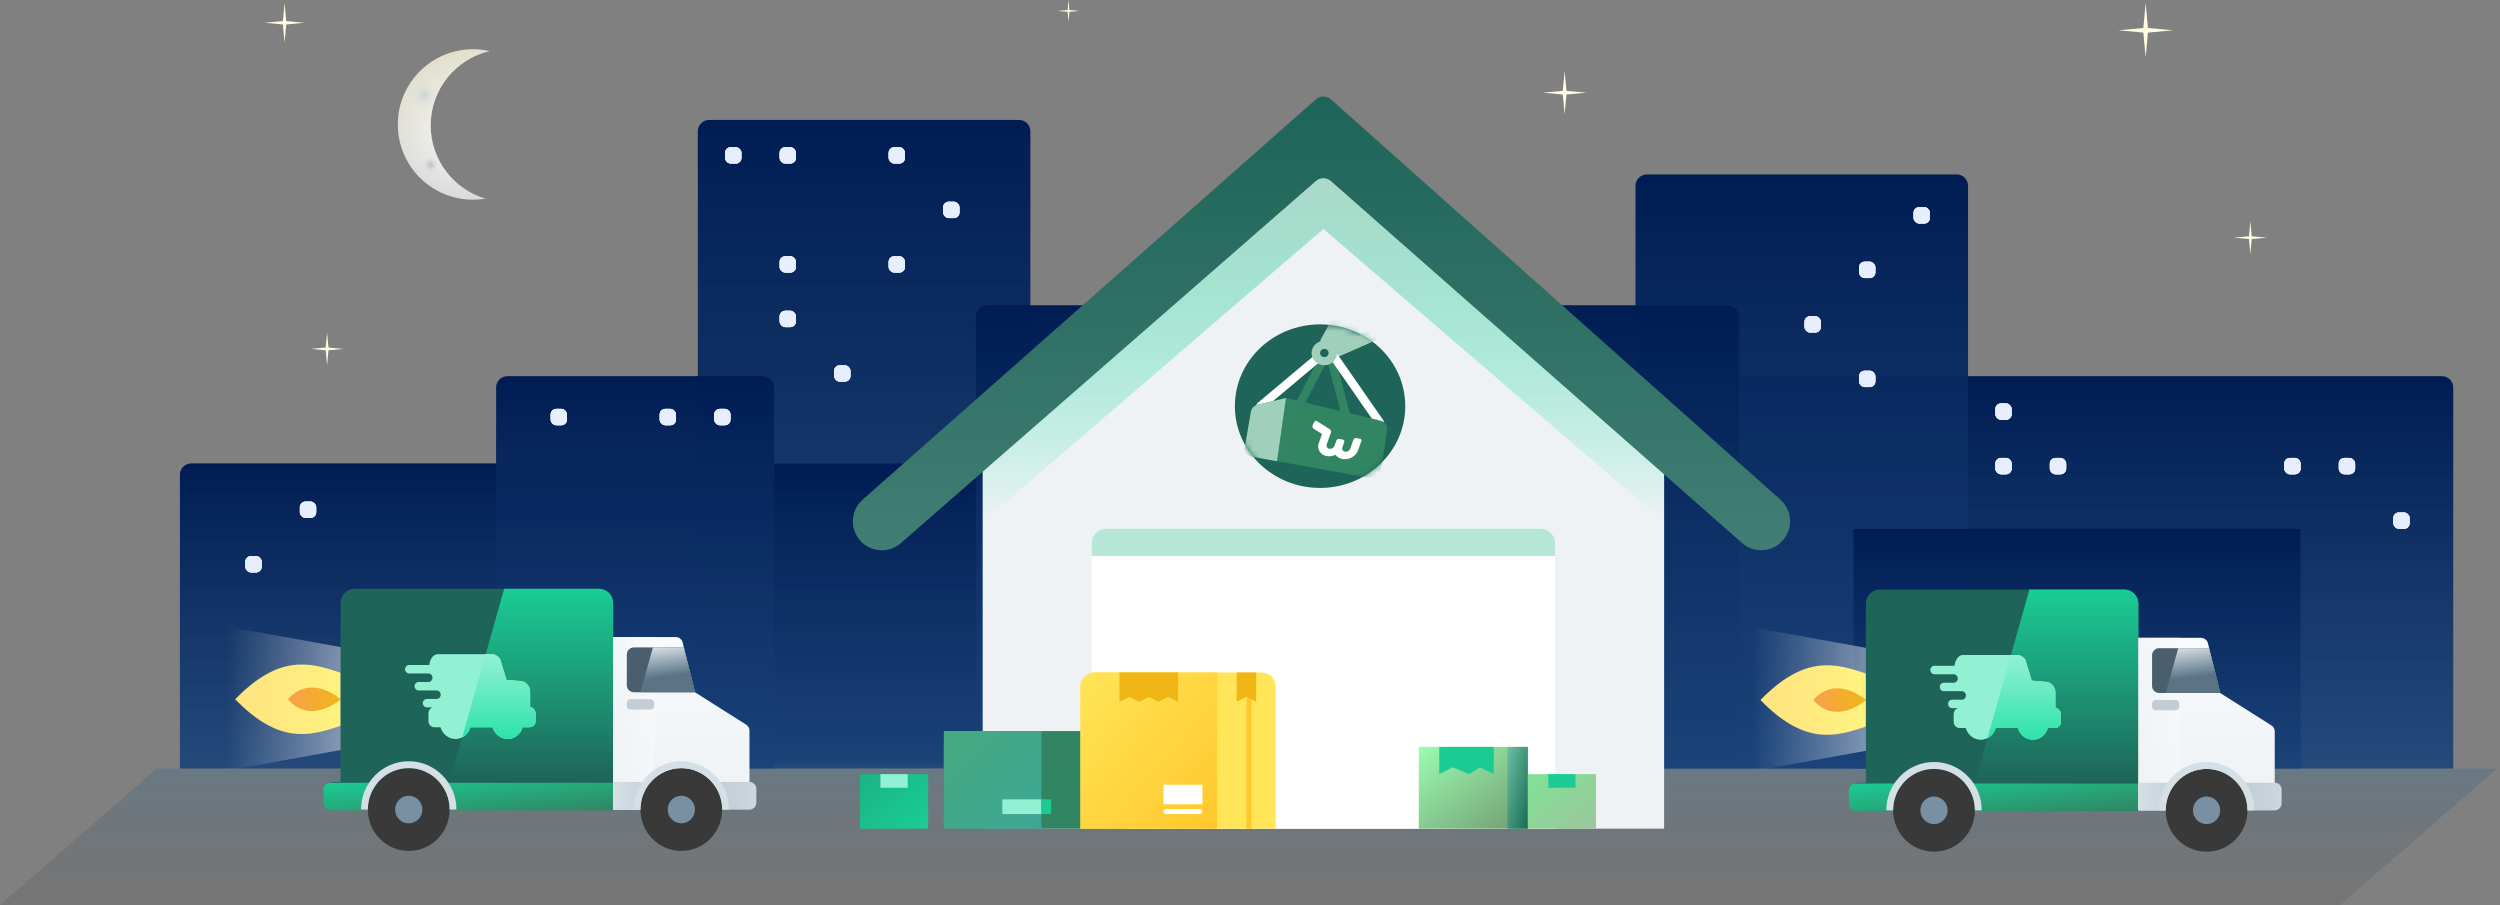 <svg width="442" height="160" viewBox="0 0 442 160" fill="none" xmlns="http://www.w3.org/2000/svg">
<rect x="0" y="0" width="442" height="160" fill="#808080" stroke="none"/>
<path d="M307.471 66.506H431.736C432.84 66.506 433.736 67.401 433.736 68.506V135.904H307.471V66.506Z" fill="url(#paint0_linear)"/>
<rect x="352.772" y="71.325" width="2.892" height="2.892" rx="1" fill="#E7EEFD"/>
<rect x="352.772" y="71.325" width="2.892" height="2.892" rx="1" fill="#E7EEFD"/>
<rect x="352.772" y="71.325" width="2.892" height="2.892" rx="1" fill="#E7EEFD"/>
<rect x="352.772" y="80.964" width="2.892" height="2.892" rx="1" fill="#E7EEFD"/>
<rect x="352.772" y="80.964" width="2.892" height="2.892" rx="1" fill="#E7EEFD"/>
<rect x="352.772" y="80.964" width="2.892" height="2.892" rx="1" fill="#E7EEFD"/>
<rect x="362.409" y="80.964" width="2.892" height="2.892" rx="1" fill="#E7EEFD"/>
<rect x="362.409" y="80.964" width="2.892" height="2.892" rx="1" fill="#E7EEFD"/>
<rect x="362.409" y="80.964" width="2.892" height="2.892" rx="1" fill="#E7EEFD"/>
<rect x="403.855" y="80.964" width="2.892" height="2.892" rx="1" fill="#E7EEFD"/>
<rect x="403.855" y="80.964" width="2.892" height="2.892" rx="1" fill="#E7EEFD"/>
<rect x="403.855" y="80.964" width="2.892" height="2.892" rx="1" fill="#E7EEFD"/>
<rect x="413.495" y="80.964" width="2.892" height="2.892" rx="1" fill="#E7EEFD"/>
<rect x="413.495" y="80.964" width="2.892" height="2.892" rx="1" fill="#E7EEFD"/>
<rect x="413.495" y="80.964" width="2.892" height="2.892" rx="1" fill="#E7EEFD"/>
<rect x="423.134" y="90.602" width="2.892" height="2.892" rx="1" fill="#E7EEFD"/>
<rect x="423.134" y="90.602" width="2.892" height="2.892" rx="1" fill="#E7EEFD"/>
<rect x="423.134" y="90.602" width="2.892" height="2.892" rx="1" fill="#E7EEFD"/>
<path d="M289.156 32.843C289.156 31.739 290.052 30.843 291.156 30.843H345.951C347.056 30.843 347.951 31.739 347.951 32.843V135.904H289.156V32.843Z" fill="url(#paint1_linear)"/>
<rect x="328.676" y="65.542" width="2.892" height="2.892" rx="1" fill="#E7EEFD"/>
<rect x="328.676" y="65.542" width="2.892" height="2.892" rx="1" fill="#E7EEFD"/>
<rect x="328.676" y="65.542" width="2.892" height="2.892" rx="1" fill="#E7EEFD"/>
<rect x="319.036" y="55.904" width="2.892" height="2.892" rx="1" fill="#E7EEFD"/>
<rect x="319.036" y="55.904" width="2.892" height="2.892" rx="1" fill="#E7EEFD"/>
<rect x="319.036" y="55.904" width="2.892" height="2.892" rx="1" fill="#E7EEFD"/>
<rect x="328.676" y="46.265" width="2.892" height="2.892" rx="1" fill="#E7EEFD"/>
<rect x="328.676" y="46.265" width="2.892" height="2.892" rx="1" fill="#E7EEFD"/>
<rect x="328.676" y="46.265" width="2.892" height="2.892" rx="1" fill="#E7EEFD"/>
<rect x="327.712" y="93.494" width="79.036" height="42.41" fill="url(#paint2_linear)"/>
<path d="M123.374 23.205C123.374 22.1 124.269 21.205 125.374 21.205H180.169C181.274 21.205 182.169 22.1 182.169 23.205V134.94H123.374V23.205Z" fill="url(#paint3_linear)"/>
<path d="M31.807 83.928C31.807 82.823 32.702 81.928 33.807 81.928H180.168C181.273 81.928 182.168 82.823 182.168 83.928V135.904H31.807V83.928Z" fill="url(#paint4_linear)"/>
<rect x="338.314" y="36.627" width="2.892" height="2.892" rx="1" fill="#E7EEFD"/>
<rect x="338.314" y="36.627" width="2.892" height="2.892" rx="1" fill="#E7EEFD"/>
<rect x="338.314" y="36.627" width="2.892" height="2.892" rx="1" fill="#E7EEFD"/>
<path d="M172.529 55.976C172.529 54.871 173.425 53.976 174.529 53.976H305.469C306.574 53.976 307.469 54.871 307.469 55.976V135.904H172.529V55.976Z" fill="url(#paint5_linear)"/>
<path d="M87.712 68.506C87.712 67.401 88.607 66.506 89.712 66.506H134.869C135.973 66.506 136.869 67.401 136.869 68.506V135.904H87.712V68.506Z" fill="url(#paint6_linear)"/>
<rect x="126.265" y="72.289" width="2.892" height="2.892" rx="1" fill="#E7EEFD"/>
<rect x="126.265" y="72.289" width="2.892" height="2.892" rx="1" fill="#E7EEFD"/>
<rect x="126.265" y="72.289" width="2.892" height="2.892" rx="1" fill="#E7EEFD"/>
<rect x="97.349" y="72.289" width="2.892" height="2.892" rx="1" fill="#E7EEFD"/>
<rect x="97.349" y="72.289" width="2.892" height="2.892" rx="1" fill="#E7EEFD"/>
<rect x="97.349" y="72.289" width="2.892" height="2.892" rx="1" fill="#E7EEFD"/>
<rect x="116.626" y="72.289" width="2.892" height="2.892" rx="1" fill="#E7EEFD"/>
<rect x="116.626" y="72.289" width="2.892" height="2.892" rx="1" fill="#E7EEFD"/>
<rect x="116.626" y="72.289" width="2.892" height="2.892" rx="1" fill="#E7EEFD"/>
<path d="M27.706 135.903H441.446L413.74 160H0L27.706 135.903Z" fill="url(#paint7_linear)" fill-opacity="0.6"/>
<path d="M173.737 82.651L233.978 30.843L294.219 82.651V146.506H173.737V82.651Z" fill="#EEF2F5"/>
<path fill-rule="evenodd" clip-rule="evenodd" d="M233.388 86.265C241.707 86.265 248.451 79.792 248.451 71.807C248.451 63.822 241.707 57.349 233.388 57.349C225.069 57.349 218.325 63.822 218.325 71.807C218.325 79.792 225.069 86.265 233.388 86.265Z" fill="#1E6458"/>
<mask id="mask0" mask-type="alpha" maskUnits="userSpaceOnUse" x="218" y="57" width="31" height="30">
<path fill-rule="evenodd" clip-rule="evenodd" d="M233.388 86.265C241.707 86.265 248.451 79.792 248.451 71.807C248.451 63.822 241.707 57.349 233.388 57.349C225.069 57.349 218.325 63.822 218.325 71.807C218.325 79.792 225.069 86.265 233.388 86.265Z" fill="white"/>
</mask>
<g mask="url(#mask0)">
<path fill-rule="evenodd" clip-rule="evenodd" d="M238.898 50.121L247.419 58.299L236.402 63.133L233.39 60.241L238.898 50.121Z" fill="#A0CFBB"/>
</g>
<mask id="mask1" mask-type="alpha" maskUnits="userSpaceOnUse" x="218" y="57" width="31" height="30">
<path fill-rule="evenodd" clip-rule="evenodd" d="M233.388 86.265C241.707 86.265 248.451 79.792 248.451 71.807C248.451 63.822 241.707 57.349 233.388 57.349C225.069 57.349 218.325 63.822 218.325 71.807C218.325 79.792 225.069 86.265 233.388 86.265Z" fill="white"/>
</mask>
<g mask="url(#mask1)">
<path fill-rule="evenodd" clip-rule="evenodd" d="M244.96 55.94L246.946 57.846V58.506L236.401 63.133L235.931 62.681L244.96 55.94Z" fill="#A0CFBB"/>
</g>
<mask id="mask2" mask-type="alpha" maskUnits="userSpaceOnUse" x="218" y="57" width="31" height="30">
<path fill-rule="evenodd" clip-rule="evenodd" d="M233.388 86.265C241.707 86.265 248.451 79.792 248.451 71.807C248.451 63.822 241.707 57.349 233.388 57.349C225.069 57.349 218.325 63.822 218.325 71.807C218.325 79.792 225.069 86.265 233.388 86.265Z" fill="white"/>
</mask>
<g mask="url(#mask2)">
<path d="M229.623 71.807L234.895 61.687" stroke="#318562" stroke-width="1.5" stroke-linecap="round" stroke-linejoin="round"/>
</g>
<mask id="mask3" mask-type="alpha" maskUnits="userSpaceOnUse" x="218" y="57" width="31" height="30">
<path fill-rule="evenodd" clip-rule="evenodd" d="M233.388 86.265C241.707 86.265 248.451 79.792 248.451 71.807C248.451 63.822 241.707 57.349 233.388 57.349C225.069 57.349 218.325 63.822 218.325 71.807C218.325 79.792 225.069 86.265 233.388 86.265Z" fill="white"/>
</mask>
<g mask="url(#mask3)">
<path d="M222.845 71.807L234.895 61.687" stroke="white" stroke-width="1.5" stroke-linecap="round" stroke-linejoin="round"/>
</g>
<mask id="mask4" mask-type="alpha" maskUnits="userSpaceOnUse" x="218" y="57" width="31" height="30">
<path fill-rule="evenodd" clip-rule="evenodd" d="M233.388 86.265C241.707 86.265 248.451 79.792 248.451 71.807C248.451 63.822 241.707 57.349 233.388 57.349C225.069 57.349 218.325 63.822 218.325 71.807C218.325 79.792 225.069 86.265 233.388 86.265Z" fill="white"/>
</mask>
<g mask="url(#mask4)">
<path d="M234.896 61.687L237.908 73.253" stroke="#318562" stroke-width="1.5" stroke-linecap="round" stroke-linejoin="round"/>
</g>
<mask id="mask5" mask-type="alpha" maskUnits="userSpaceOnUse" x="218" y="57" width="31" height="30">
<path fill-rule="evenodd" clip-rule="evenodd" d="M233.388 86.265C241.707 86.265 248.451 79.792 248.451 71.807C248.451 63.822 241.707 57.349 233.388 57.349C225.069 57.349 218.325 63.822 218.325 71.807C218.325 79.792 225.069 86.265 233.388 86.265Z" fill="white"/>
</mask>
<g mask="url(#mask5)">
<path d="M234.896 61.687L243.933 74.699" stroke="white" stroke-width="1.5" stroke-linecap="round" stroke-linejoin="round"/>
</g>
<mask id="mask6" mask-type="alpha" maskUnits="userSpaceOnUse" x="218" y="57" width="31" height="30">
<path fill-rule="evenodd" clip-rule="evenodd" d="M233.388 86.265C241.707 86.265 248.451 79.792 248.451 71.807C248.451 63.822 241.707 57.349 233.388 57.349C225.069 57.349 218.325 63.822 218.325 71.807C218.325 79.792 225.069 86.265 233.388 86.265Z" fill="white"/>
</mask>
<g mask="url(#mask6)">
<path fill-rule="evenodd" clip-rule="evenodd" d="M227.364 70.361L244.122 74.382C244.871 74.562 245.357 75.256 245.248 75.99L244.156 83.324C244.038 84.115 243.275 84.664 242.452 84.551C242.43 84.548 242.409 84.545 242.387 84.541L221.284 80.743C220.478 80.598 219.941 79.861 220.075 79.084L221.177 72.742C221.275 72.174 221.715 71.717 222.297 71.577L227.364 70.361Z" fill="#318562"/>
</g>
<mask id="mask7" mask-type="alpha" maskUnits="userSpaceOnUse" x="218" y="57" width="31" height="30">
<path fill-rule="evenodd" clip-rule="evenodd" d="M233.388 86.265C241.707 86.265 248.451 79.792 248.451 71.807C248.451 63.822 241.707 57.349 233.388 57.349C225.069 57.349 218.325 63.822 218.325 71.807C218.325 79.792 225.069 86.265 233.388 86.265Z" fill="white"/>
</mask>
<g mask="url(#mask7)">
<path fill-rule="evenodd" clip-rule="evenodd" d="M239.835 77.457C239.603 77.414 239.351 77.553 239.275 77.765L238.71 79.348C238.648 79.521 238.527 79.658 238.348 79.759C238.168 79.861 237.982 79.894 237.791 79.858C237.604 79.823 237.466 79.731 237.377 79.582C237.287 79.433 237.274 79.27 237.338 79.092L237.68 78.131C237.724 77.935 237.599 77.752 237.384 77.712L236.82 77.606C236.605 77.566 236.373 77.683 236.28 77.87L235.933 78.83C235.869 79.008 235.748 79.146 235.569 79.245C235.391 79.344 235.208 79.376 235.022 79.342C234.836 79.307 234.697 79.213 234.605 79.061C234.514 78.909 234.499 78.746 234.561 78.574L235.314 76.474C235.39 76.27 235.303 76.026 235.12 75.899C235.12 75.899 232.933 74.517 232.791 74.428C232.646 74.338 232.441 74.441 232.334 74.657L232.079 75.174C231.972 75.39 232.056 75.674 232.267 75.805L233.733 76.727L233.164 78.314C232.973 78.846 233.014 79.339 233.287 79.793C233.559 80.247 233.983 80.527 234.558 80.635C235.09 80.734 235.609 80.655 236.116 80.398C236.397 80.802 236.801 81.053 237.327 81.151C237.902 81.258 238.462 81.161 239.005 80.86C239.548 80.558 239.916 80.141 240.107 79.609C240.107 79.609 240.705 77.934 240.716 77.904C240.768 77.758 240.621 77.604 240.389 77.561L239.835 77.457Z" fill="white"/>
</g>
<mask id="mask8" mask-type="alpha" maskUnits="userSpaceOnUse" x="218" y="57" width="31" height="30">
<path fill-rule="evenodd" clip-rule="evenodd" d="M233.388 86.265C241.707 86.265 248.451 79.792 248.451 71.807C248.451 63.822 241.707 57.349 233.388 57.349C225.069 57.349 218.325 63.822 218.325 71.807C218.325 79.792 225.069 86.265 233.388 86.265Z" fill="white"/>
</mask>
<g mask="url(#mask8)">
<path d="M234.142 64.578C235.39 64.578 236.402 63.607 236.402 62.41C236.402 61.212 235.39 60.241 234.142 60.241C232.894 60.241 231.883 61.212 231.883 62.41C231.883 63.607 232.894 64.578 234.142 64.578Z" fill="#A0CFBB"/>
<path d="M234.143 63.132C234.559 63.132 234.896 62.809 234.896 62.409C234.896 62.01 234.559 61.687 234.143 61.687C233.727 61.687 233.39 62.01 233.39 62.409C233.39 62.809 233.727 63.132 234.143 63.132Z" fill="#1E6458"/>
</g>
<mask id="mask9" mask-type="alpha" maskUnits="userSpaceOnUse" x="218" y="57" width="31" height="30">
<path fill-rule="evenodd" clip-rule="evenodd" d="M233.388 86.265C241.707 86.265 248.451 79.792 248.451 71.807C248.451 63.822 241.707 57.349 233.388 57.349C225.069 57.349 218.325 63.822 218.325 71.807C218.325 79.792 225.069 86.265 233.388 86.265Z" fill="white"/>
</mask>
<g mask="url(#mask9)">
<path d="M227.69 70.362L229.173 70.613L227.342 80.579L225.859 80.328L227.69 70.362Z" fill="white" fill-opacity="0.01"/>
</g>
<mask id="mask10" mask-type="alpha" maskUnits="userSpaceOnUse" x="218" y="57" width="31" height="30">
<path fill-rule="evenodd" clip-rule="evenodd" d="M233.388 86.265C241.707 86.265 248.451 79.792 248.451 71.807C248.451 63.822 241.707 57.349 233.388 57.349C225.069 57.349 218.325 63.822 218.325 71.807C218.325 79.792 225.069 86.265 233.388 86.265Z" fill="white"/>
</mask>
<g mask="url(#mask10)">
<path d="M220.075 79.082L221.176 72.743C221.274 72.175 221.714 71.717 222.296 71.578L227.363 70.362L225.771 81.541L221.285 80.742C220.478 80.597 219.94 79.86 220.075 79.082Z" fill="#A0CFBB"/>
</g>
<path d="M193.013 95.994C193.013 94.613 194.132 93.494 195.513 93.494H272.44C273.821 93.494 274.94 94.613 274.94 95.994V146.506H193.013V95.994Z" fill="white"/>
<path d="M193.013 95.994C193.013 94.613 194.132 93.494 195.513 93.494H272.44C273.821 93.494 274.94 94.613 274.94 95.994V98.313H193.013V95.994Z" fill="#B6E6D6"/>
<path d="M294.219 92.289L233.978 40.482L173.737 92.289V82.651L233.978 30.843L294.219 82.651V92.289Z" fill="url(#paint8_linear)"/>
<path d="M166.863 131.748C166.863 130.367 167.983 129.248 169.363 129.248H198.88C200.26 129.248 201.38 130.367 201.38 131.748V144.006C201.38 145.387 200.26 146.506 198.88 146.506H169.363C167.983 146.506 166.863 145.387 166.863 144.006V131.748Z" fill="#318562"/>
<path d="M166.863 129.248H184.122V146.506H166.863V129.248Z" fill="url(#paint9_linear)"/>
<rect x="177.218" y="141.329" width="6.903" height="2.589" fill="#92F1D3"/>
<rect x="184.122" y="141.329" width="1.726" height="2.589" fill="#1ACC94"/>
<path d="M191.025 121.393C191.025 120.012 192.145 118.893 193.525 118.893H223.042C224.423 118.893 225.542 120.012 225.542 121.393V146.506H191.025V121.393Z" fill="#FFE557"/>
<path d="M191.025 121.393C191.025 120.012 192.145 118.893 193.525 118.893H215.187V146.506H191.025V121.393Z" fill="url(#paint10_linear)"/>
<rect x="205.694" y="138.74" width="6.903" height="3.452" fill="white"/>
<rect x="205.694" y="143.055" width="6.903" height="0.863" rx="0.431" fill="white"/>
<path d="M197.928 118.893H208.283V124.071L206.57 123.208L204.831 124.071L203.105 123.208L201.379 124.071L199.654 123.208L197.928 124.071V118.893Z" fill="#F0B616"/>
<path d="M220.363 119.756H221.226V146.506H220.363V119.756Z" fill="#FFC72C"/>
<path d="M218.638 118.893H222.089V124.071L220.364 123.208L218.638 124.071V118.893Z" fill="#F0B616"/>
<path d="M314.988 95.774C313.079 97.683 310.015 97.781 307.989 95.997L235.292 32.002C234.539 31.339 233.412 31.336 232.656 31.996L159.265 96.027C157.238 97.796 154.186 97.692 152.284 95.79C150.198 93.704 150.303 90.29 152.514 88.337L232.647 17.56C233.406 16.89 234.546 16.892 235.301 17.565L314.773 88.335C316.97 90.292 317.069 93.694 314.988 95.774Z" fill="url(#paint11_linear)"/>
<path d="M250.845 132.048H270.122V146.506H250.845V132.048Z" fill="url(#paint12_linear)"/>
<path d="M266.508 132.048H270.122V146.506H266.508V132.048Z" fill="url(#paint13_linear)"/>
<path d="M152.05 136.868H164.098V146.506H152.05V136.868Z" fill="url(#paint14_linear)"/>
<rect x="155.664" y="136.868" width="4.819" height="2.41" fill="#92F1D3"/>
<path d="M270.123 136.868H282.171V146.506H270.123V136.868Z" fill="url(#paint15_linear)"/>
<rect x="273.737" y="136.868" width="4.819" height="2.41" fill="#1ACC94"/>
<path d="M254.46 132.048H264.099V136.868L261.689 135.663L259.698 136.868L256.87 135.663L254.46 136.868V132.048Z" fill="#1ACC94"/>
<path opacity="0.5" d="M40.146 110.784L40.146 136.229L62.579 132.181L62.579 114.832L40.146 110.784Z" fill="url(#paint16_linear)"/>
<path d="M41.578 123.632C49.251 131.512 54.636 130.272 60.232 128.302L60.232 118.963C54.636 116.993 49.251 115.753 41.578 123.632Z" fill="url(#paint17_linear)"/>
<path d="M60.232 123.632C60.232 123.632 55.013 118.963 50.905 123.632C55.021 128.301 60.232 123.632 60.232 123.632Z" fill="url(#paint18_linear)"/>
<path fill-rule="evenodd" clip-rule="evenodd" d="M60.216 138.247H59.057C58.366 138.247 57.807 138.807 57.807 139.497V141.876C57.807 142.566 58.366 143.126 59.057 143.126H108.409V138.247H108.409V106.596C108.409 105.215 107.289 104.096 105.909 104.096H62.716C61.335 104.096 60.216 105.215 60.216 106.596V138.247Z" fill="#1E6458"/>
<path d="M108.409 106.596C108.409 105.215 107.29 104.096 105.909 104.096H89.132L79.493 138.247H108.409V106.596Z" fill="url(#paint19_linear)"/>
<path d="M57.197 139.646C57.197 138.956 57.757 138.396 58.447 138.396H108.374V143.275H58.447C57.757 143.275 57.197 142.715 57.197 142.025V139.646Z" fill="url(#paint20_linear)"/>
<path d="M132.506 143.126H108.409V112.633L119.479 112.633C120.053 112.633 120.554 113.025 120.692 113.584L122.867 122.391L131.924 128.121C132.286 128.35 132.506 128.749 132.506 129.178V138.247C133.171 138.247 133.71 138.793 133.71 139.467V141.906C133.71 142.58 133.171 143.126 132.506 143.126Z" fill="url(#paint21_linear)"/>
<path fill-rule="evenodd" clip-rule="evenodd" d="M93.731 122.275C93.731 121.253 92.914 120.401 91.934 120.401L89.55 120.197L88.435 116.551C88.403 116.517 88.403 116.483 88.37 116.449C88.043 115.972 87.521 115.666 86.9 115.666H77.41C76.496 115.666 75.997 116.689 75.899 117.574H72.334C71.942 117.574 71.615 117.915 71.615 118.324C71.615 118.732 71.942 119.073 72.334 119.073H75.848C76.207 119.141 76.469 119.448 76.469 119.822C76.469 120.231 76.142 120.572 75.75 120.572H74.011C73.619 120.572 73.293 120.912 73.293 121.321C73.293 121.73 73.619 122.07 74.011 122.07H75.272H77.2C77.592 122.07 77.919 122.411 77.919 122.819C77.919 123.228 77.592 123.569 77.2 123.569H75.524C75.076 123.569 74.749 123.909 74.749 124.318C74.749 124.727 75.076 125.067 75.468 125.067H76.532C76.075 125.17 75.749 125.612 75.749 126.123V127.486C75.749 128.065 76.206 128.576 76.794 128.576H77.882C78.209 129.768 79.287 130.653 80.528 130.653C81.802 130.653 82.847 129.768 83.174 128.576H87.1C87.427 129.768 88.505 130.653 89.746 130.653C91.02 130.653 92.065 129.768 92.392 128.576H93.665C94.221 128.576 94.711 128.099 94.711 127.486V126.123C94.645 125.51 94.221 125.033 93.731 124.999V122.275Z" fill="#92F1D3"/>
<path d="M108.409 112.633H115.638V143.126H108.409V112.633Z" fill="url(#paint22_linear)"/>
<path fill-rule="evenodd" clip-rule="evenodd" d="M110.819 124.236C110.819 123.891 111.099 123.611 111.444 123.611H115.014C115.359 123.611 115.639 123.891 115.639 124.236V124.815C115.639 125.161 115.359 125.44 115.014 125.44H111.444C111.099 125.44 110.819 125.161 110.819 124.815V124.236Z" fill="#C4CDD5"/>
<path d="M108.409 138.247H132.46C133.151 138.247 133.71 138.807 133.71 139.497V141.876C133.71 142.566 133.151 143.126 132.46 143.126H108.409V138.247Z" fill="url(#paint23_linear)"/>
<path d="M72.264 150.444C76.257 150.444 79.493 147.168 79.493 143.126C79.493 139.085 76.257 135.808 72.264 135.808C68.272 135.808 65.035 139.085 65.035 143.126C65.035 147.168 68.272 150.444 72.264 150.444Z" fill="#393939"/>
<path d="M120.457 150.444C124.45 150.444 127.686 147.168 127.686 143.126C127.686 139.085 124.45 135.808 120.457 135.808C116.465 135.808 113.229 139.085 113.229 143.126C113.229 147.168 116.465 150.444 120.457 150.444Z" fill="#393939"/>
<path d="M120.457 145.565C121.788 145.565 122.867 144.473 122.867 143.126C122.867 141.779 121.788 140.687 120.457 140.687C119.127 140.687 118.048 141.779 118.048 143.126C118.048 144.473 119.127 145.565 120.457 145.565Z" fill="#7790A3"/>
<path d="M72.264 145.565C73.595 145.565 74.674 144.473 74.674 143.126C74.674 141.779 73.595 140.687 72.264 140.687C70.933 140.687 69.855 141.779 69.855 143.126C69.855 144.473 70.933 145.565 72.264 145.565Z" fill="#7790A3"/>
<path d="M110.819 115.713C110.819 115.023 111.379 114.463 112.069 114.463H120.911L122.868 122.391H112.069C111.379 122.391 110.819 121.832 110.819 121.141V115.713Z" fill="url(#paint24_linear)"/>
<path d="M63.831 143.126C63.831 138.41 67.607 134.588 72.265 134.588C76.923 134.588 80.698 138.41 80.698 143.126H79.494C79.494 139.084 76.257 135.808 72.265 135.808C68.272 135.808 65.036 139.084 65.036 143.126H63.831Z" fill="#D5DFE6"/>
<path d="M112.023 143.126C112.023 138.41 115.799 134.588 120.457 134.588C125.115 134.588 128.891 138.41 128.891 143.126H127.686C127.686 139.084 124.45 135.808 120.457 135.808C116.465 135.808 113.228 139.084 113.228 143.126H112.023Z" fill="#D5DFE6"/>
<path fill-rule="evenodd" clip-rule="evenodd" d="M113.229 122.391H122.867L120.88 114.463L115.443 114.463L113.229 122.391Z" fill="url(#paint25_linear)"/>
<path d="M81.715 130.375L85.866 115.666H86.899C87.52 115.666 88.042 115.972 88.369 116.449C88.402 116.483 88.402 116.517 88.434 116.551L89.549 120.197L91.933 120.401C92.913 120.401 93.73 121.253 93.73 122.275V124.999C94.22 125.033 94.644 125.51 94.71 126.123V127.486C94.71 128.099 94.22 128.576 93.664 128.576H92.391C92.064 129.768 91.019 130.653 89.745 130.653C88.504 130.653 87.426 129.768 87.099 128.576H83.172C82.956 129.367 82.422 130.023 81.715 130.375H81.715Z" fill="url(#paint26_linear)"/>
<path opacity="0.5" d="M309.814 110.919L309.814 136.364L332.247 132.316L332.247 114.967L309.814 110.919Z" fill="url(#paint27_linear)"/>
<path d="M311.246 123.767C318.919 131.647 324.304 130.406 329.9 128.437L329.9 119.098C324.304 117.128 318.919 115.888 311.246 123.767Z" fill="url(#paint28_linear)"/>
<path d="M329.9 123.767C329.9 123.767 324.68 119.098 320.573 123.767C324.689 128.437 329.9 123.767 329.9 123.767Z" fill="url(#paint29_linear)"/>
<path fill-rule="evenodd" clip-rule="evenodd" d="M378.076 106.731V138.382H329.883V106.731C329.883 105.35 331.002 104.231 332.383 104.231H375.576C376.956 104.231 378.076 105.35 378.076 106.731ZM328.724 138.382C328.033 138.382 327.474 138.942 327.474 139.632V142.011C327.474 142.701 328.033 143.261 328.724 143.261H378.076V138.382H328.724Z" fill="#1E6458"/>
<path d="M378.076 106.731C378.076 105.35 376.957 104.231 375.576 104.231H358.799L349.16 138.382H378.076V106.731Z" fill="url(#paint30_linear)"/>
<path d="M326.863 139.781C326.863 139.091 327.423 138.531 328.113 138.531H378.04V143.41H328.113C327.423 143.41 326.863 142.85 326.863 142.16V139.781Z" fill="url(#paint31_linear)"/>
<path d="M402.173 143.261H378.076V112.769L389.146 112.769C389.72 112.769 390.221 113.161 390.359 113.719L392.534 122.526L401.591 128.257C401.953 128.486 402.173 128.884 402.173 129.313V138.382C402.838 138.382 403.377 138.928 403.377 139.602V142.041C403.377 142.715 402.838 143.261 402.173 143.261Z" fill="url(#paint32_linear)"/>
<path fill-rule="evenodd" clip-rule="evenodd" d="M363.396 122.409C363.396 121.387 362.579 120.536 361.599 120.536L359.215 120.332L358.1 116.686C358.068 116.652 358.068 116.618 358.035 116.584C357.708 116.107 357.186 115.8 356.565 115.8H347.075C346.161 115.8 345.662 116.824 345.564 117.709H341.999C341.607 117.709 341.28 118.05 341.28 118.458C341.28 118.867 341.607 119.208 341.999 119.208H345.513C345.872 119.276 346.134 119.582 346.134 119.957C346.134 120.366 345.807 120.706 345.415 120.706H343.676C343.284 120.706 342.958 121.047 342.958 121.456C342.958 121.864 343.284 122.205 343.676 122.205H344.937H346.865C347.257 122.205 347.584 122.546 347.584 122.954C347.584 123.363 347.257 123.704 346.865 123.704H345.189C344.741 123.704 344.414 124.044 344.414 124.453C344.414 124.862 344.741 125.202 345.133 125.202H346.198C345.74 125.304 345.414 125.747 345.414 126.258V127.62C345.414 128.199 345.871 128.71 346.459 128.71H347.547C347.874 129.902 348.952 130.788 350.193 130.788C351.467 130.788 352.512 129.902 352.838 128.71H356.765C357.092 129.902 358.17 130.788 359.411 130.788C360.685 130.788 361.73 129.902 362.057 128.71H363.331C363.886 128.71 364.376 128.233 364.376 127.62V126.258C364.31 125.645 363.886 125.168 363.396 125.134V122.409Z" fill="#92F1D3"/>
<path d="M378.076 112.769H385.305V143.261H378.076V112.769Z" fill="url(#paint33_linear)"/>
<path fill-rule="evenodd" clip-rule="evenodd" d="M380.485 124.371C380.485 124.026 380.765 123.746 381.11 123.746H384.68C385.025 123.746 385.305 124.026 385.305 124.371V124.951C385.305 125.296 385.025 125.576 384.68 125.576H381.11C380.765 125.576 380.485 125.296 380.485 124.951V124.371Z" fill="#C4CDD5"/>
<path d="M378.076 138.382H402.127C402.818 138.382 403.377 138.942 403.377 139.632V142.011C403.377 142.701 402.818 143.261 402.127 143.261H378.076V138.382Z" fill="url(#paint34_linear)"/>
<path d="M341.932 150.579C345.924 150.579 349.161 147.303 349.161 143.261C349.161 139.219 345.924 135.943 341.932 135.943C337.94 135.943 334.703 139.219 334.703 143.261C334.703 147.303 337.94 150.579 341.932 150.579Z" fill="#393939"/>
<path d="M390.123 150.579C394.116 150.579 397.352 147.303 397.352 143.261C397.352 139.219 394.116 135.943 390.123 135.943C386.131 135.943 382.895 139.219 382.895 143.261C382.895 147.303 386.131 150.579 390.123 150.579Z" fill="#393939"/>
<path d="M390.125 145.701C391.456 145.701 392.535 144.608 392.535 143.261C392.535 141.914 391.456 140.822 390.125 140.822C388.795 140.822 387.716 141.914 387.716 143.261C387.716 144.608 388.795 145.701 390.125 145.701Z" fill="#7790A3"/>
<path d="M341.931 145.701C343.262 145.701 344.341 144.608 344.341 143.261C344.341 141.914 343.262 140.822 341.931 140.822C340.6 140.822 339.521 141.914 339.521 143.261C339.521 144.608 340.6 145.701 341.931 145.701Z" fill="#7790A3"/>
<path d="M380.485 115.848C380.485 115.158 381.045 114.598 381.735 114.598H390.577L392.534 122.526H381.735C381.045 122.526 380.485 121.967 380.485 121.276V115.848Z" fill="url(#paint35_linear)"/>
<path d="M333.498 143.261C333.498 138.545 337.274 134.723 341.932 134.723C346.59 134.723 350.366 138.545 350.366 143.261H349.161C349.161 139.219 345.924 135.942 341.932 135.942C337.939 135.942 334.703 139.219 334.703 143.261H333.498Z" fill="#D5DFE6"/>
<path d="M381.69 143.261C381.69 138.545 385.466 134.723 390.124 134.723C394.782 134.723 398.558 138.545 398.558 143.261H397.353C397.353 139.219 394.117 135.942 390.124 135.942C386.132 135.942 382.895 139.219 382.895 143.261H381.69Z" fill="#D5DFE6"/>
<path fill-rule="evenodd" clip-rule="evenodd" d="M382.896 122.526H392.534L390.547 114.598L385.11 114.598L382.896 122.526Z" fill="url(#paint36_linear)"/>
<path d="M351.382 130.51L355.533 115.8H356.566C357.187 115.8 357.709 116.107 358.036 116.584C358.069 116.618 358.069 116.652 358.101 116.686L359.216 120.332L361.6 120.536C362.58 120.536 363.397 121.387 363.397 122.409V125.134C363.887 125.168 364.311 125.645 364.377 126.258V127.62C364.377 128.233 363.887 128.71 363.331 128.71H362.058C361.731 129.902 360.686 130.788 359.412 130.788C358.171 130.788 357.093 129.902 356.766 128.71H352.839C352.623 129.502 352.089 130.158 351.382 130.51H351.382Z" fill="url(#paint37_linear)"/>
<path fill-rule="evenodd" clip-rule="evenodd" d="M86.532 9.034C85.6 8.827 84.631 8.718 83.636 8.718C76.293 8.718 70.341 14.67 70.341 22.013C70.341 29.356 76.293 35.309 83.636 35.309C84.392 35.309 85.132 35.245 85.853 35.124C80.243 33.488 76.145 28.307 76.145 22.169C76.145 15.785 80.577 10.437 86.532 9.034Z" fill="url(#paint38_radial)"/>
<path fill-rule="evenodd" clip-rule="evenodd" d="M86.532 9.034C85.6 8.827 84.631 8.718 83.636 8.718C76.293 8.718 70.341 14.67 70.341 22.013C70.341 29.356 76.293 35.309 83.636 35.309C84.392 35.309 85.132 35.245 85.853 35.124C80.243 33.488 76.145 28.307 76.145 22.169C76.145 15.785 80.577 10.437 86.532 9.034Z" fill="url(#paint39_linear)" fill-opacity="0.5"/>
<circle cx="75.031" cy="16.808" r="2.278" fill="url(#paint40_radial)" fill-opacity="0.6"/>
<circle cx="76.127" cy="29.143" r="1.445" fill="url(#paint41_radial)"/>
<path d="M50.311 0.535L50.607 3.731L53.803 4.028L50.607 4.324L50.311 7.52L50.014 4.324L46.818 4.028L50.014 3.731L50.311 0.535Z" fill="#FFFCE1"/>
<path d="M188.916 0L189.08 1.764L190.844 1.928L189.08 2.091L188.916 3.855L188.752 2.091L186.988 1.928L188.752 1.764L188.916 0Z" fill="#FFFCE1"/>
<path d="M276.626 12.53L276.953 16.058L280.481 16.386L276.953 16.713L276.626 20.241L276.299 16.713L272.771 16.386L276.299 16.058L276.626 12.53Z" fill="#FFFCE1"/>
<path d="M57.832 58.795L58.077 61.441L60.724 61.687L58.077 61.932L57.832 64.578L57.587 61.932L54.94 61.687L57.587 61.441L57.832 58.795Z" fill="#FFFCE1"/>
<path d="M379.35 0.535L379.758 4.946L384.169 5.355L379.758 5.764L379.35 10.174L378.941 5.764L374.53 5.355L378.941 4.946L379.35 0.535Z" fill="#FFFCE1"/>
<path d="M397.863 39.09L398.111 41.77L400.791 42.018L398.111 42.266L397.863 44.946L397.614 42.266L394.935 42.018L397.614 41.77L397.863 39.09Z" fill="#FFFCE1"/>
<rect x="128.193" y="26.024" width="2.892" height="2.892" rx="1" fill="#E7EEFD"/>
<rect x="128.193" y="26.024" width="2.892" height="2.892" rx="1" fill="#E7EEFD"/>
<rect x="128.193" y="26.024" width="2.892" height="2.892" rx="1" fill="#E7EEFD"/>
<rect x="43.374" y="98.314" width="2.892" height="2.892" rx="1" fill="#E7EEFD"/>
<rect x="43.374" y="98.314" width="2.892" height="2.892" rx="1" fill="#E7EEFD"/>
<rect x="43.374" y="98.314" width="2.892" height="2.892" rx="1" fill="#E7EEFD"/>
<rect x="137.832" y="26.024" width="2.892" height="2.892" rx="1" fill="#E7EEFD"/>
<rect x="137.832" y="26.024" width="2.892" height="2.892" rx="1" fill="#E7EEFD"/>
<rect x="137.832" y="26.024" width="2.892" height="2.892" rx="1" fill="#E7EEFD"/>
<rect x="157.108" y="26.024" width="2.892" height="2.892" rx="1" fill="#E7EEFD"/>
<rect x="157.108" y="26.024" width="2.892" height="2.892" rx="1" fill="#E7EEFD"/>
<rect x="157.108" y="26.024" width="2.892" height="2.892" rx="1" fill="#E7EEFD"/>
<rect x="137.832" y="45.301" width="2.892" height="2.892" rx="1" fill="#E7EEFD"/>
<rect x="137.832" y="45.301" width="2.892" height="2.892" rx="1" fill="#E7EEFD"/>
<rect x="137.832" y="45.301" width="2.892" height="2.892" rx="1" fill="#E7EEFD"/>
<rect x="137.832" y="54.94" width="2.892" height="2.892" rx="1" fill="#E7EEFD"/>
<rect x="137.832" y="54.94" width="2.892" height="2.892" rx="1" fill="#E7EEFD"/>
<rect x="137.832" y="54.94" width="2.892" height="2.892" rx="1" fill="#E7EEFD"/>
<rect x="147.47" y="64.579" width="2.892" height="2.892" rx="1" fill="#E7EEFD"/>
<rect x="147.47" y="64.579" width="2.892" height="2.892" rx="1" fill="#E7EEFD"/>
<rect x="147.47" y="64.579" width="2.892" height="2.892" rx="1" fill="#E7EEFD"/>
<rect x="157.108" y="45.301" width="2.892" height="2.892" rx="1" fill="#E7EEFD"/>
<rect x="157.108" y="45.301" width="2.892" height="2.892" rx="1" fill="#E7EEFD"/>
<rect x="157.108" y="45.301" width="2.892" height="2.892" rx="1" fill="#E7EEFD"/>
<rect x="53.013" y="88.675" width="2.892" height="2.892" rx="1" fill="#E7EEFD"/>
<rect x="53.013" y="88.675" width="2.892" height="2.892" rx="1" fill="#E7EEFD"/>
<rect x="53.013" y="88.675" width="2.892" height="2.892" rx="1" fill="#E7EEFD"/>
<rect x="166.746" y="35.663" width="2.892" height="2.892" rx="1" fill="#E7EEFD"/>
<rect x="166.746" y="35.663" width="2.892" height="2.892" rx="1" fill="#E7EEFD"/>
<rect x="166.746" y="35.663" width="2.892" height="2.892" rx="1" fill="#E7EEFD"/>
<defs>
<linearGradient id="paint0_linear" x1="370.603" y1="66.506" x2="370.603" y2="135.904" gradientUnits="userSpaceOnUse">
<stop stop-color="#001D53"/>
<stop offset="1" stop-color="#1A4379" stop-opacity="0.9"/>
</linearGradient>
<linearGradient id="paint1_linear" x1="318.554" y1="30.843" x2="318.554" y2="135.904" gradientUnits="userSpaceOnUse">
<stop stop-color="#001D53"/>
<stop offset="1" stop-color="#1A4379" stop-opacity="0.9"/>
</linearGradient>
<linearGradient id="paint2_linear" x1="367.23" y1="93.494" x2="367.23" y2="135.904" gradientUnits="userSpaceOnUse">
<stop stop-color="#001D53"/>
<stop offset="1" stop-color="#1A4379" stop-opacity="0.9"/>
</linearGradient>
<linearGradient id="paint3_linear" x1="152.772" y1="21.205" x2="152.772" y2="134.94" gradientUnits="userSpaceOnUse">
<stop stop-color="#001D53"/>
<stop offset="1" stop-color="#1A4379" stop-opacity="0.9"/>
</linearGradient>
<linearGradient id="paint4_linear" x1="106.987" y1="81.928" x2="106.987" y2="135.904" gradientUnits="userSpaceOnUse">
<stop stop-color="#001D53"/>
<stop offset="1" stop-color="#1A4379" stop-opacity="0.9"/>
</linearGradient>
<linearGradient id="paint5_linear" x1="239.999" y1="53.976" x2="239.999" y2="135.904" gradientUnits="userSpaceOnUse">
<stop stop-color="#001D53"/>
<stop offset="1" stop-color="#1A4379" stop-opacity="0.9"/>
</linearGradient>
<linearGradient id="paint6_linear" x1="112.29" y1="66.506" x2="112.29" y2="135.904" gradientUnits="userSpaceOnUse">
<stop stop-color="#001D53"/>
<stop offset="1" stop-color="#1A4379" stop-opacity="0.9"/>
</linearGradient>
<linearGradient id="paint7_linear" x1="234.576" y1="135.903" x2="234.576" y2="160" gradientUnits="userSpaceOnUse">
<stop stop-color="#5A7385"/>
<stop offset="1" stop-color="#626262" stop-opacity="0.58"/>
</linearGradient>
<linearGradient id="paint8_linear" x1="173.737" y1="30.843" x2="173.737" y2="92.289" gradientUnits="userSpaceOnUse">
<stop stop-color="#ACD8CA"/>
<stop offset="1" stop-color="#2EE3AA" stop-opacity="0"/>
</linearGradient>
<linearGradient id="paint9_linear" x1="158.234" y1="137.877" x2="175.492" y2="155.135" gradientUnits="userSpaceOnUse">
<stop stop-color="#47A980"/>
<stop offset="1" stop-color="#3EA795"/>
</linearGradient>
<linearGradient id="paint10_linear" x1="178.945" y1="132.7" x2="206.313" y2="156.647" gradientUnits="userSpaceOnUse">
<stop stop-color="#FFE557"/>
<stop offset="1" stop-color="#FFC72C"/>
</linearGradient>
<linearGradient id="paint11_linear" x1="318.822" y1="99.169" x2="318.822" y2="16.386" gradientUnits="userSpaceOnUse">
<stop stop-color="#427E74"/>
<stop offset="1" stop-color="#1E6458"/>
</linearGradient>
<linearGradient id="paint12_linear" x1="279.76" y1="139.277" x2="265.881" y2="120.771" gradientUnits="userSpaceOnUse">
<stop stop-color="#729B71"/>
<stop offset="1" stop-color="#9BFCB1"/>
</linearGradient>
<linearGradient id="paint13_linear" x1="271.93" y1="139.277" x2="265.126" y2="137.576" gradientUnits="userSpaceOnUse">
<stop stop-color="#166C51"/>
<stop offset="1" stop-color="#6DBFA5"/>
</linearGradient>
<linearGradient id="paint14_linear" x1="169.699" y1="141.01" x2="160.143" y2="129.904" gradientUnits="userSpaceOnUse">
<stop stop-color="#1ACC94"/>
<stop offset="1" stop-color="#1AB483"/>
</linearGradient>
<linearGradient id="paint15_linear" x1="288.195" y1="141.687" x2="278.792" y2="129.933" gradientUnits="userSpaceOnUse">
<stop stop-color="#9DC69C"/>
<stop offset="1" stop-color="#7FE295"/>
</linearGradient>
<linearGradient id="paint16_linear" x1="62.579" y1="136.229" x2="40.146" y2="136.229" gradientUnits="userSpaceOnUse">
<stop stop-color="white"/>
<stop offset="1" stop-color="#EEF2F5" stop-opacity="0"/>
</linearGradient>
<linearGradient id="paint17_linear" x1="60.232" y1="129.779" x2="41.578" y2="129.779" gradientUnits="userSpaceOnUse">
<stop stop-color="#FFF280"/>
<stop offset="1" stop-color="#FFE380"/>
</linearGradient>
<linearGradient id="paint18_linear" x1="50.905" y1="121.297" x2="60.232" y2="121.297" gradientUnits="userSpaceOnUse">
<stop stop-color="#F7A14D"/>
<stop offset="1" stop-color="#F0B616"/>
</linearGradient>
<linearGradient id="paint19_linear" x1="93.951" y1="138.247" x2="93.951" y2="104.096" gradientUnits="userSpaceOnUse">
<stop stop-color="#1E6458"/>
<stop offset="1" stop-color="#1ACC94"/>
</linearGradient>
<linearGradient id="paint20_linear" x1="133.963" y1="140.835" x2="133.041" y2="131.166" gradientUnits="userSpaceOnUse">
<stop stop-color="#318562"/>
<stop offset="1" stop-color="#1ACC94"/>
</linearGradient>
<linearGradient id="paint21_linear" x1="108.409" y1="112.633" x2="108.409" y2="143.126" gradientUnits="userSpaceOnUse">
<stop stop-color="#F8FAFB"/>
<stop offset="1" stop-color="#EEF2F5"/>
</linearGradient>
<linearGradient id="paint22_linear" x1="112.024" y1="158.372" x2="125.712" y2="155.127" gradientUnits="userSpaceOnUse">
<stop stop-color="#EEF2F5"/>
<stop offset="1" stop-color="#F8FAFB"/>
</linearGradient>
<linearGradient id="paint23_linear" x1="108.409" y1="140.686" x2="133.71" y2="140.686" gradientUnits="userSpaceOnUse">
<stop stop-color="#D5DFE6"/>
<stop offset="1" stop-color="#7790A3" stop-opacity="0.28"/>
</linearGradient>
<linearGradient id="paint24_linear" x1="104.795" y1="118.427" x2="112.076" y2="129.492" gradientUnits="userSpaceOnUse">
<stop stop-color="#4A5F6E"/>
<stop offset="1" stop-color="#4A5F6E"/>
</linearGradient>
<linearGradient id="paint25_linear" x1="113.169" y1="120.23" x2="112.487" y2="114.835" gradientUnits="userSpaceOnUse">
<stop stop-color="#5A7385"/>
<stop offset="1" stop-color="#D5DFE6"/>
</linearGradient>
<linearGradient id="paint26_linear" x1="88.212" y1="130.653" x2="88.212" y2="115.666" gradientUnits="userSpaceOnUse">
<stop stop-color="#2EE3AA"/>
<stop offset="1" stop-color="#92F1D3"/>
</linearGradient>
<linearGradient id="paint27_linear" x1="332.247" y1="136.364" x2="309.814" y2="136.364" gradientUnits="userSpaceOnUse">
<stop stop-color="white"/>
<stop offset="1" stop-color="#EEF2F5" stop-opacity="0"/>
</linearGradient>
<linearGradient id="paint28_linear" x1="329.9" y1="129.914" x2="311.246" y2="129.914" gradientUnits="userSpaceOnUse">
<stop stop-color="#FFF280"/>
<stop offset="1" stop-color="#FFE380"/>
</linearGradient>
<linearGradient id="paint29_linear" x1="320.573" y1="121.433" x2="329.9" y2="121.433" gradientUnits="userSpaceOnUse">
<stop stop-color="#F7A14D"/>
<stop offset="1" stop-color="#F0B616"/>
</linearGradient>
<linearGradient id="paint30_linear" x1="363.618" y1="138.382" x2="363.618" y2="104.231" gradientUnits="userSpaceOnUse">
<stop stop-color="#1E6458"/>
<stop offset="1" stop-color="#1ACC94"/>
</linearGradient>
<linearGradient id="paint31_linear" x1="403.629" y1="140.971" x2="402.707" y2="131.301" gradientUnits="userSpaceOnUse">
<stop stop-color="#318562"/>
<stop offset="1" stop-color="#1ACC94"/>
</linearGradient>
<linearGradient id="paint32_linear" x1="378.076" y1="112.769" x2="378.076" y2="143.261" gradientUnits="userSpaceOnUse">
<stop stop-color="#F8FAFB"/>
<stop offset="1" stop-color="#EEF2F5"/>
</linearGradient>
<linearGradient id="paint33_linear" x1="381.691" y1="158.507" x2="395.379" y2="155.262" gradientUnits="userSpaceOnUse">
<stop stop-color="#EEF2F5"/>
<stop offset="1" stop-color="#F8FAFB"/>
</linearGradient>
<linearGradient id="paint34_linear" x1="378.076" y1="140.822" x2="403.377" y2="140.822" gradientUnits="userSpaceOnUse">
<stop stop-color="#D5DFE6"/>
<stop offset="1" stop-color="#7790A3" stop-opacity="0.28"/>
</linearGradient>
<linearGradient id="paint35_linear" x1="374.461" y1="118.562" x2="381.742" y2="129.627" gradientUnits="userSpaceOnUse">
<stop stop-color="#4A5F6E"/>
<stop offset="1" stop-color="#4A5F6E"/>
</linearGradient>
<linearGradient id="paint36_linear" x1="382.836" y1="120.365" x2="382.154" y2="114.969" gradientUnits="userSpaceOnUse">
<stop stop-color="#5A7385"/>
<stop offset="1" stop-color="#D5DFE6"/>
</linearGradient>
<linearGradient id="paint37_linear" x1="357.879" y1="130.788" x2="357.879" y2="115.8" gradientUnits="userSpaceOnUse">
<stop stop-color="#2EE3AA"/>
<stop offset="1" stop-color="#92F1D3"/>
</linearGradient>
<radialGradient id="paint38_radial" cx="0" cy="0" r="1" gradientUnits="userSpaceOnUse" gradientTransform="translate(83.636 22.013) rotate(90) scale(13.295 13.296)">
<stop stop-color="white"/>
<stop offset="1" stop-color="white" stop-opacity="0.7"/>
</radialGradient>
<linearGradient id="paint39_linear" x1="76.321" y1="10.556" x2="83.636" y2="35.309" gradientUnits="userSpaceOnUse">
<stop stop-color="#EAE5BE"/>
<stop offset="1" stop-color="white" stop-opacity="0"/>
</linearGradient>
<radialGradient id="paint40_radial" cx="0" cy="0" r="1" gradientUnits="userSpaceOnUse" gradientTransform="translate(75.031 16.808) rotate(90) scale(2.278)">
<stop stop-color="#BCC5CC"/>
<stop offset="1" stop-color="#D5DFE6" stop-opacity="0"/>
</radialGradient>
<radialGradient id="paint41_radial" cx="0" cy="0" r="1" gradientUnits="userSpaceOnUse" gradientTransform="translate(76.127 29.143) rotate(90) scale(1.445)">
<stop stop-color="#BABABA"/>
<stop offset="1" stop-color="#D5DFE6" stop-opacity="0"/>
</radialGradient>
</defs>
</svg>
